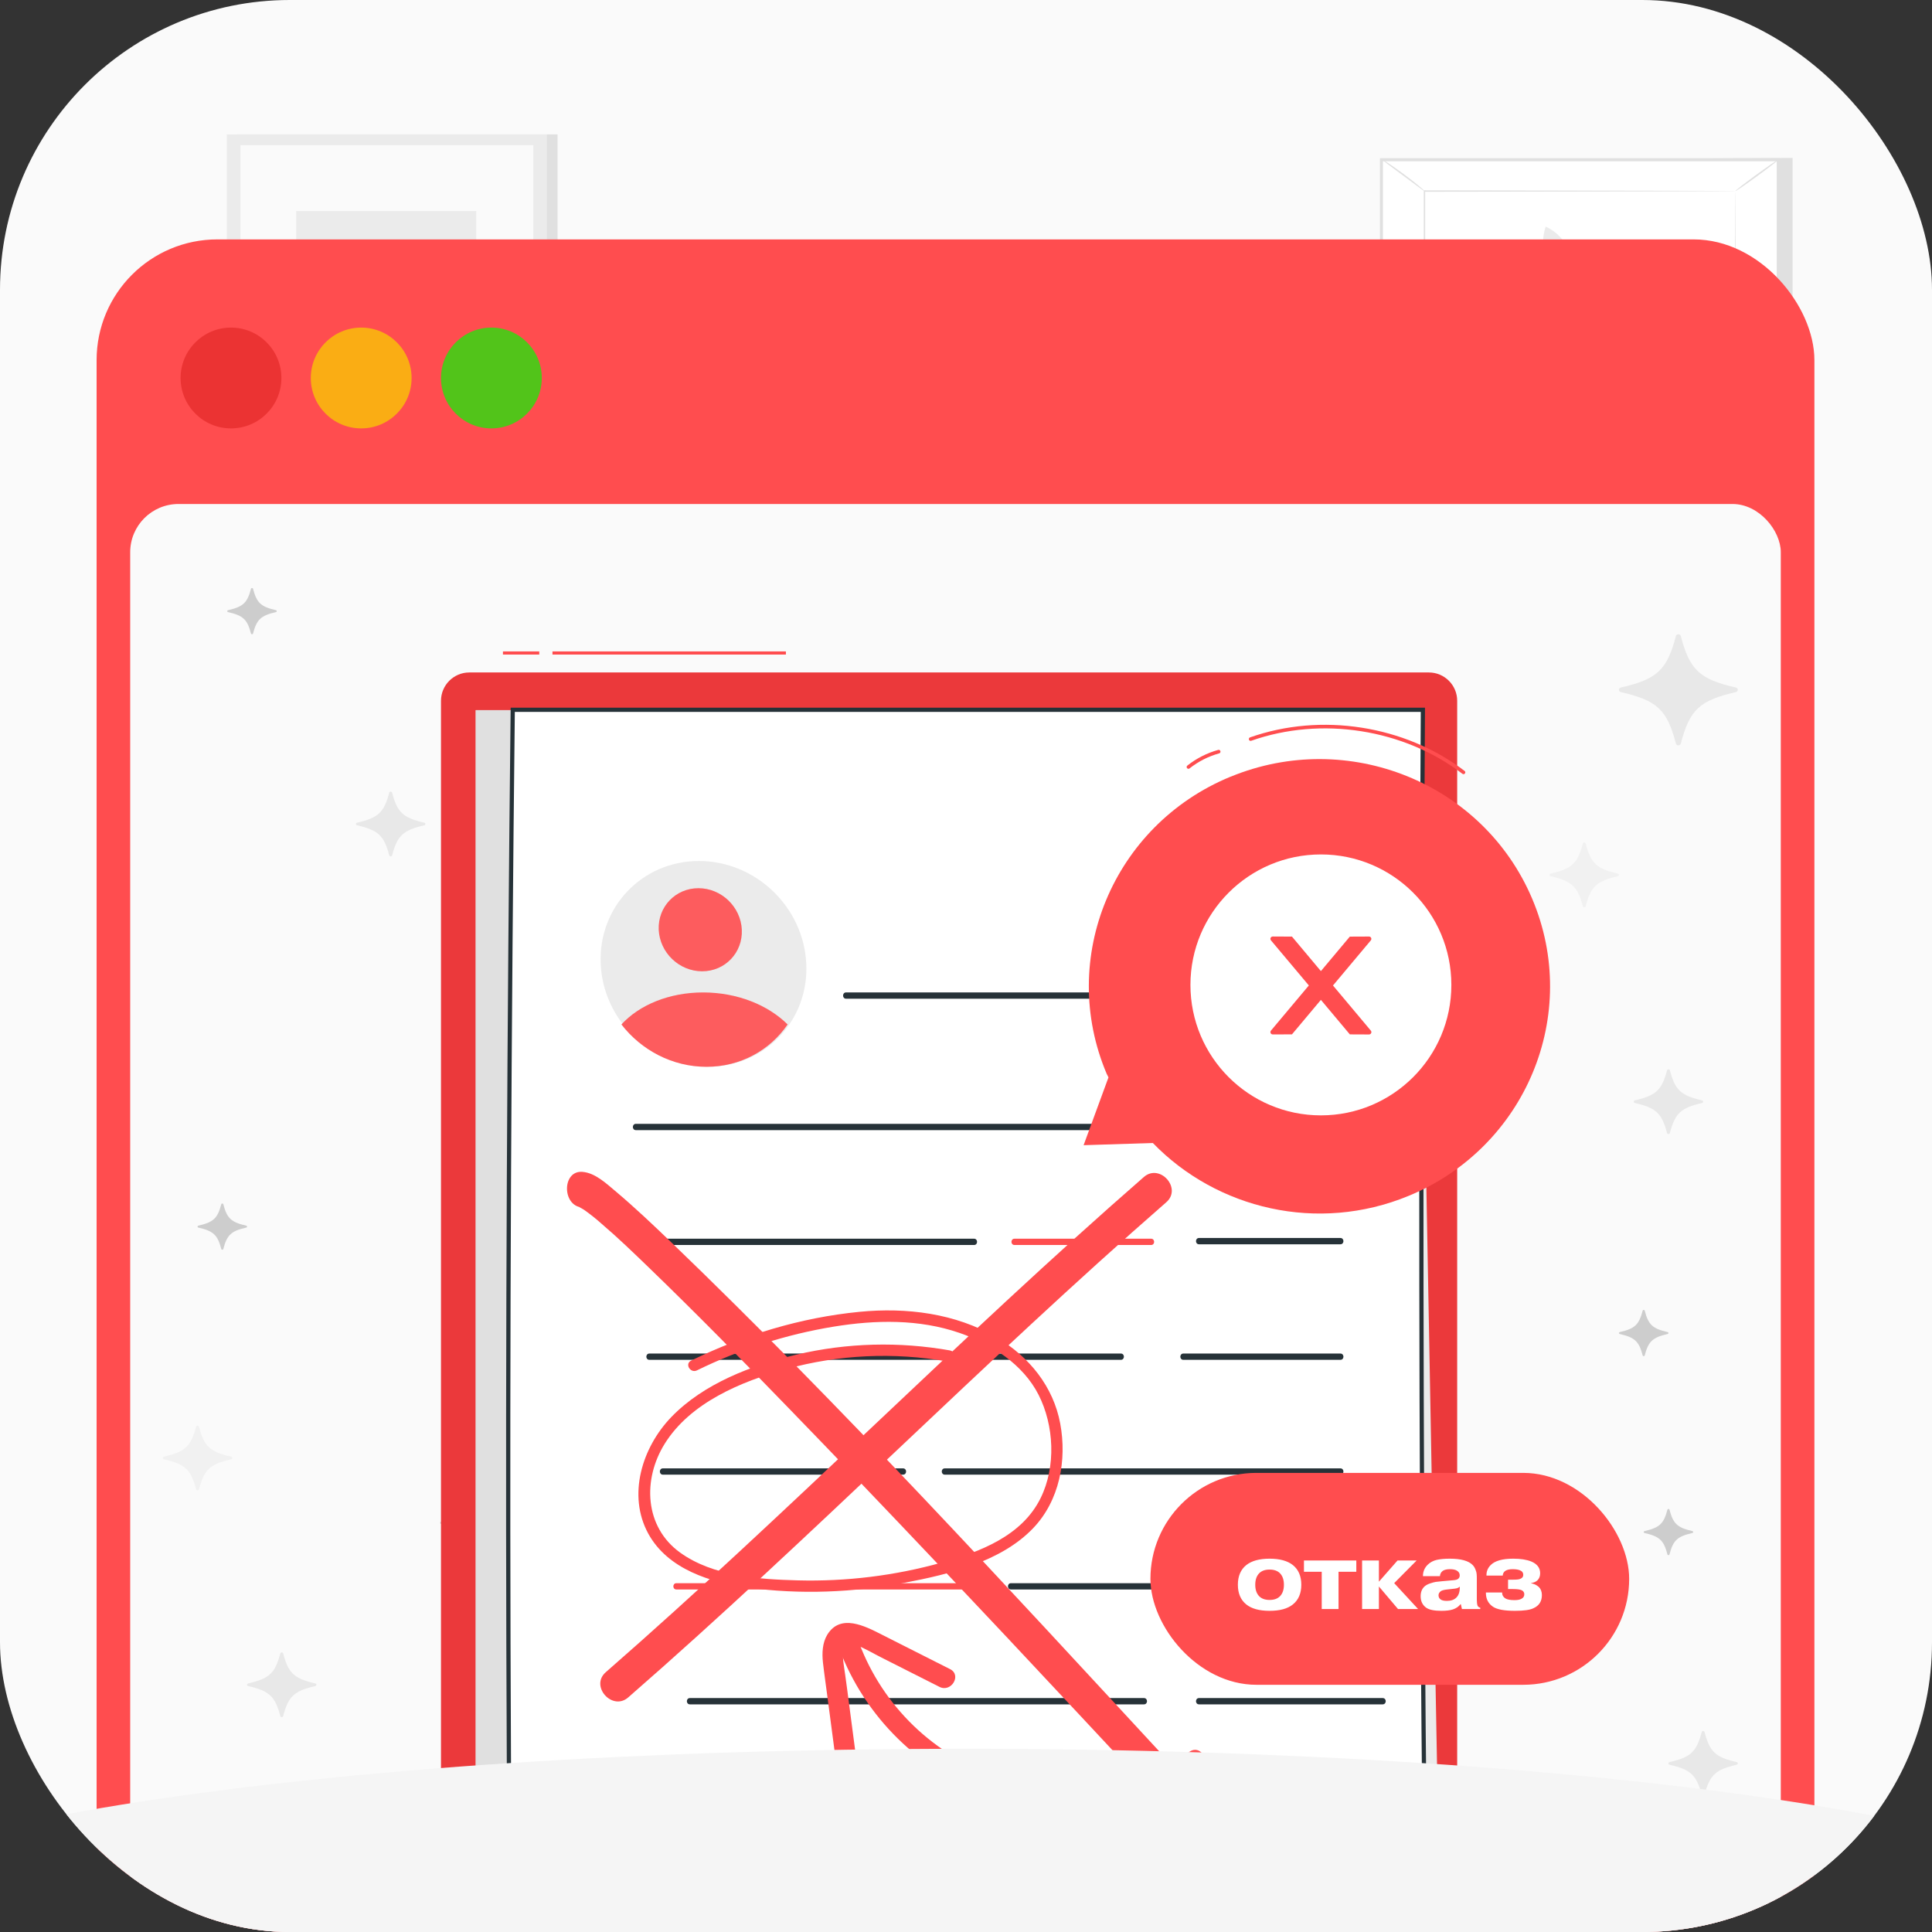 <svg width="160" height="160" viewBox="0 0 160 160" fill="none" xmlns="http://www.w3.org/2000/svg">
<rect x="0" y="0" width="160" height="160" fill="#333333" stroke="none"/>
<g clip-path="url(#clip0_78_12246)">
<rect width="160" height="160" rx="24" fill="#FAFAFA"/>
<path d="M148.454 13.079V38.489H115.59L114.406 13.257L148.454 13.079Z" fill="#E0E0E0"/>
<path d="M114.406 13.228V38.489H147.269V13.228L114.406 13.228Z" fill="white"/>
<path d="M147.394 38.613H114.281V13.101H147.394V38.613ZM114.53 38.361H147.141V13.353H114.53V38.365V38.361Z" fill="#E0E0E0"/>
<path d="M143.71 15.824H117.966V35.163H143.71V15.824Z" fill="white"/>
<path d="M143.71 15.824C143.71 15.824 143.665 15.824 143.585 15.827C143.502 15.827 143.381 15.827 143.224 15.83C142.902 15.83 142.433 15.833 141.823 15.836C140.597 15.84 138.809 15.846 136.542 15.852C132.016 15.859 125.586 15.868 117.969 15.881L118.026 15.824C118.026 21.626 118.029 28.21 118.032 35.16L117.969 35.097C127.556 35.1 136.443 35.106 143.713 35.109L143.658 35.164C143.671 29.32 143.681 24.489 143.687 21.119C143.694 19.433 143.697 18.113 143.7 17.207C143.7 16.758 143.703 16.414 143.706 16.178C143.706 15.945 143.713 15.821 143.713 15.821C143.713 15.821 143.716 15.935 143.719 16.165C143.719 16.398 143.722 16.739 143.725 17.185C143.725 18.084 143.732 19.401 143.738 21.084C143.745 24.464 143.754 29.304 143.767 35.16V35.215H143.713C136.443 35.218 127.556 35.221 117.969 35.227H117.905V35.164C117.905 28.21 117.908 21.623 117.911 15.824V15.763H117.969C125.605 15.776 132.044 15.786 136.581 15.792C138.841 15.798 140.626 15.805 141.848 15.808C142.455 15.808 142.921 15.814 143.24 15.814C143.393 15.814 143.512 15.814 143.595 15.817C143.674 15.817 143.713 15.821 143.713 15.821L143.71 15.824Z" fill="#E0E0E0"/>
<path d="M114.406 13.168C114.406 13.168 114.629 13.286 114.962 13.509C115.294 13.732 115.75 14.051 116.245 14.414C116.74 14.778 117.174 15.122 117.484 15.38C117.793 15.639 117.975 15.808 117.966 15.82C117.953 15.836 117.752 15.69 117.429 15.45C117.069 15.183 116.641 14.867 116.168 14.516C115.696 14.166 115.268 13.847 114.91 13.579C114.591 13.337 114.396 13.177 114.409 13.165L114.406 13.168Z" fill="#E0E0E0"/>
<path d="M147.269 13.229C147.292 13.257 146.509 13.863 145.529 14.58C144.546 15.298 143.732 15.856 143.71 15.827C143.687 15.798 144.466 15.193 145.45 14.475C146.433 13.758 147.247 13.2 147.266 13.229H147.269Z" fill="#E0E0E0"/>
<path d="M143.579 35.163C143.604 35.138 144.447 35.858 145.469 36.776C146.487 37.695 147.295 38.46 147.269 38.489C147.244 38.514 146.401 37.794 145.379 36.875C144.361 35.957 143.553 35.192 143.579 35.163Z" fill="#E0E0E0"/>
<path d="M114.406 38.489C114.38 38.463 115.15 37.73 116.123 36.853C117.097 35.976 117.905 35.288 117.927 35.313C117.953 35.339 117.183 36.072 116.21 36.949C115.236 37.825 114.428 38.514 114.406 38.489Z" fill="#E0E0E0"/>
<path d="M137.05 25.318C136.693 26.995 135.042 28.066 133.366 27.709C131.69 27.352 130.614 25.704 130.972 24.03C131.329 22.353 132.98 21.282 134.656 21.639C136.335 21.996 137.408 23.644 137.05 25.318Z" fill="#F5F5F5"/>
<path d="M132.999 27.62C132.967 27.604 133.098 27.285 133.267 26.762C133.433 26.243 133.634 25.497 133.551 24.677C133.465 23.861 133.043 23.195 132.644 22.847C132.242 22.487 131.891 22.414 131.907 22.369C131.907 22.347 132.287 22.363 132.753 22.713C133.216 23.054 133.698 23.765 133.794 24.648C133.883 25.529 133.64 26.303 133.43 26.82C133.213 27.339 133.027 27.633 132.999 27.62Z" fill="#E0E0E0"/>
<path d="M137.012 24.298C136.996 24.368 136.172 24.071 135.205 24.358C134.234 24.639 133.701 25.334 133.653 25.283C133.628 25.267 133.724 25.069 133.969 24.817C134.212 24.569 134.618 24.279 135.138 24.125C135.658 23.973 136.156 23.998 136.495 24.075C136.836 24.151 137.021 24.266 137.012 24.294V24.298Z" fill="#E0E0E0"/>
<path d="M135.607 24.139C135.569 24.139 135.585 23.922 135.473 23.616C135.368 23.316 135.097 22.921 134.653 22.742C134.203 22.57 133.737 22.678 133.456 22.828C133.168 22.978 133.034 23.147 133.002 23.121C132.98 23.109 133.066 22.892 133.366 22.681C133.654 22.474 134.193 22.308 134.739 22.516C135.278 22.732 135.563 23.217 135.636 23.565C135.716 23.922 135.63 24.142 135.607 24.135V24.139Z" fill="#E0E0E0"/>
<path d="M134.617 24.467C134.547 24.451 134.598 24.027 134.474 23.533C134.359 23.035 134.123 22.678 134.177 22.634C134.222 22.586 134.576 22.914 134.71 23.475C134.847 24.033 134.678 24.489 134.617 24.467Z" fill="#E0E0E0"/>
<path d="M134.589 23.494C134.586 23.568 134.318 23.581 134.062 23.714C133.804 23.855 133.59 24.033 133.539 23.979C133.497 23.941 133.625 23.683 133.95 23.501C134.298 23.325 134.602 23.437 134.589 23.494Z" fill="#E0E0E0"/>
<path d="M129.618 24.948C130.614 25.784 130.745 27.269 129.905 28.264C129.069 29.259 127.581 29.39 126.585 28.551C125.589 27.716 125.458 26.23 126.298 25.235C127.137 24.241 128.622 24.11 129.618 24.948Z" fill="#F5F5F5"/>
<path d="M129.717 28.478C129.694 28.494 129.528 28.293 129.238 27.99C128.947 27.693 128.52 27.292 127.942 27.056C127.364 26.823 126.767 26.864 126.39 27.011C126.007 27.154 125.832 27.358 125.806 27.336C125.79 27.33 125.937 27.081 126.339 26.893C126.732 26.705 127.38 26.635 128.009 26.89C128.631 27.145 129.062 27.585 129.334 27.907C129.605 28.235 129.733 28.468 129.717 28.481V28.478Z" fill="#E0E0E0"/>
<path d="M128.919 24.611C128.96 24.646 128.468 25.089 128.315 25.841C128.156 26.591 128.433 27.193 128.382 27.209C128.363 27.219 128.264 27.085 128.184 26.833C128.104 26.581 128.053 26.205 128.136 25.803C128.219 25.401 128.414 25.076 128.587 24.879C128.762 24.678 128.903 24.595 128.919 24.611Z" fill="#E0E0E0"/>
<path d="M128.312 25.494C128.296 25.519 128.159 25.43 127.913 25.398C127.677 25.363 127.313 25.398 127.035 25.637C126.76 25.876 126.664 26.227 126.668 26.469C126.664 26.715 126.732 26.864 126.703 26.877C126.687 26.89 126.572 26.753 126.537 26.475C126.502 26.211 126.581 25.79 126.917 25.5C127.255 25.216 127.683 25.2 127.941 25.273C128.21 25.347 128.328 25.484 128.312 25.497V25.494Z" fill="#E0E0E0"/>
<path d="M128.178 26.272C128.143 26.313 127.875 26.128 127.501 26.032C127.128 25.93 126.802 25.962 126.793 25.911C126.777 25.867 127.125 25.745 127.546 25.854C127.971 25.962 128.213 26.236 128.178 26.268V26.272Z" fill="#E0E0E0"/>
<path d="M127.517 25.943C127.565 25.972 127.479 26.154 127.479 26.374C127.479 26.597 127.523 26.804 127.469 26.817C127.427 26.83 127.3 26.654 127.297 26.371C127.303 26.077 127.485 25.912 127.52 25.94L127.517 25.943Z" fill="#E0E0E0"/>
<path d="M129.717 24.139C128.884 23.597 128.373 22.631 128.041 21.693C127.709 20.756 127.696 19.71 128.003 18.767C128.919 19.175 129.659 19.965 130.007 20.906C130.355 21.846 130.151 23.233 129.717 24.139Z" fill="#EBEBEB"/>
<path d="M128.75 20.303C129.117 21.518 129.417 22.752 129.644 24.002L128.75 20.303Z" fill="white"/>
<path d="M129.644 24.002C129.625 24.005 129.573 23.798 129.494 23.463C129.404 23.077 129.299 22.64 129.187 22.156C129.066 21.671 128.957 21.234 128.865 20.852C128.782 20.517 128.734 20.31 128.753 20.303C128.769 20.297 128.849 20.498 128.954 20.826C129.059 21.155 129.194 21.614 129.315 22.124C129.439 22.637 129.532 23.103 129.586 23.444C129.64 23.785 129.663 23.998 129.647 24.002H129.644Z" fill="#E0E0E0"/>
<path d="M131.827 28.363C132.801 28.159 133.845 28.481 134.745 28.908C135.642 29.336 136.393 30.066 136.846 30.952C135.907 31.312 134.825 31.277 133.912 30.856C132.999 30.436 132.162 29.31 131.827 28.366" fill="#EBEBEB"/>
<path d="M135.23 30.391C134.11 29.791 133.024 29.128 131.98 28.408L135.23 30.391Z" fill="white"/>
<path d="M131.977 28.408C131.977 28.408 132.172 28.5 132.466 28.682C132.801 28.889 133.187 29.128 133.609 29.39C134.036 29.648 134.423 29.881 134.761 30.085C135.055 30.263 135.237 30.375 135.227 30.391C135.218 30.407 135.023 30.321 134.713 30.164C134.407 30.008 133.988 29.776 133.538 29.501C133.088 29.227 132.692 28.959 132.411 28.758C132.13 28.558 131.964 28.421 131.974 28.408H131.977Z" fill="#E0E0E0"/>
<path d="M130.885 28.825C131.064 29.393 130.933 30.03 130.732 30.588C130.531 31.146 130.138 31.634 129.637 31.956C129.369 31.42 129.324 30.773 129.522 30.209C129.72 29.641 130.339 29.08 130.885 28.825Z" fill="#EBEBEB"/>
<path d="M129.876 30.965C130.167 30.263 130.499 29.581 130.866 28.918L129.876 30.965Z" fill="white"/>
<path d="M130.866 28.918C130.898 28.937 130.672 29.393 130.4 29.957C130.126 30.522 129.909 30.981 129.877 30.968C129.845 30.955 130.007 30.471 130.285 29.9C130.56 29.332 130.838 28.902 130.869 28.918H130.866Z" fill="#E0E0E0"/>
<path d="M46.174 11.13H19.667V54.949H46.174V11.13Z" fill="#E0E0E0"/>
<path d="M45.289 11.13H18.782V54.949H45.289V11.13Z" fill="#EBEBEB"/>
<path d="M44.162 12.02H19.912V54.06H44.162V12.02Z" fill="#FAFAFA"/>
<path d="M39.441 17.481H24.528V48.595H39.441V17.481Z" fill="#EBEBEB"/>
<path d="M24.529 37.587C24.494 34.679 27.111 31.841 29.994 31.436C31.367 31.242 32.829 31.516 34.112 30.99C36.405 30.053 37.133 27.011 39.441 26.109L39.546 48.599H24.529V37.59V37.587Z" fill="#E0E0E0"/>
<rect x="8" y="19.826" width="142.261" height="158.957" rx="10" fill="#FF4D4F"/>
<rect x="10.782" y="41.739" width="136.696" height="137.151" rx="4" fill="#FAFAFA"/>
<path opacity="0.4" d="M138.791 61.577C138.844 61.776 139.145 61.776 139.197 61.577C139.936 58.768 140.751 58.008 143.757 57.317C143.969 57.268 143.969 56.986 143.757 56.938C140.751 56.247 139.936 55.486 139.197 52.677C139.145 52.479 138.844 52.479 138.791 52.677C138.052 55.486 137.238 56.247 134.232 56.938C134.019 56.986 134.019 57.268 134.232 57.317C137.238 58.008 138.052 58.768 138.791 61.577Z" fill="#CDCDCD"/>
<path d="M15.741 150.403C15.689 150.205 15.387 150.205 15.335 150.403C14.596 153.212 13.782 153.973 10.776 154.664C10.563 154.712 10.563 154.994 10.776 155.043C13.782 155.734 14.596 156.494 15.335 159.303C15.387 159.502 15.689 159.502 15.741 159.303C16.48 156.494 17.295 155.734 20.301 155.043C20.513 154.994 20.513 154.712 20.301 154.664C17.295 153.973 16.48 153.212 15.741 150.403Z" fill="#CDCDCD"/>
<path opacity="0.2" d="M100.237 130.943C100.289 131.142 100.591 131.142 100.643 130.943C101.382 128.135 102.196 127.374 105.202 126.683C105.415 126.634 105.415 126.353 105.202 126.304C102.196 125.613 101.382 124.852 100.643 122.043C100.591 121.845 100.289 121.845 100.237 122.043C99.498 124.852 98.684 125.613 95.677 126.304C95.465 126.353 95.465 126.634 95.677 126.683C98.684 127.374 99.498 128.135 100.237 130.943Z" fill="#CDCDCD"/>
<path opacity="0.2" d="M81.78 159.303C81.832 159.501 82.134 159.501 82.186 159.303C82.925 156.494 83.739 155.733 86.745 155.042C86.958 154.994 86.958 154.712 86.745 154.663C83.739 153.973 82.925 153.212 82.186 150.403C82.134 150.204 81.832 150.204 81.78 150.403C81.041 153.212 80.227 153.973 77.22 154.663C77.008 154.712 77.008 154.994 77.22 155.042C80.227 155.733 81.041 156.494 81.78 159.303Z" fill="#CDCDCD"/>
<path d="M91.624 75.374C91.676 75.572 91.977 75.572 92.03 75.374C92.769 72.565 93.583 71.804 96.589 71.113C96.802 71.064 96.802 70.783 96.589 70.734C93.583 70.043 92.769 69.282 92.03 66.474C91.977 66.275 91.676 66.275 91.624 66.474C90.885 69.282 90.07 70.043 87.064 70.734C86.852 70.783 86.852 71.064 87.064 71.113C90.07 71.804 90.885 72.565 91.624 75.374Z" fill="#CDCDCD"/>
<path opacity="0.8" d="M54.295 81.037C54.243 80.838 53.942 80.838 53.889 81.037C53.15 83.845 52.336 84.606 49.33 85.297C49.117 85.346 49.117 85.627 49.33 85.676C52.336 86.367 53.15 87.128 53.889 89.936C53.942 90.135 54.243 90.135 54.295 89.936C55.035 87.128 55.849 86.367 58.855 85.676C59.067 85.627 59.067 85.346 58.855 85.297C55.849 84.606 55.035 83.845 54.295 81.037Z" fill="#CDCDCD"/>
<path opacity="0.2" d="M131.083 75.052C131.113 75.168 131.289 75.168 131.32 75.052C131.751 73.414 132.226 72.97 133.979 72.567C134.103 72.539 134.103 72.374 133.979 72.346C132.226 71.943 131.751 71.499 131.32 69.861C131.289 69.745 131.113 69.745 131.083 69.861C130.652 71.499 130.177 71.943 128.423 72.346C128.299 72.374 128.299 72.539 128.423 72.567C130.177 72.97 130.652 73.414 131.083 75.052Z" fill="#CDCDCD"/>
<path opacity="0.4" d="M23.45 136.928C23.419 136.812 23.243 136.812 23.213 136.928C22.782 138.566 22.307 139.01 20.553 139.413C20.429 139.441 20.429 139.606 20.553 139.634C22.307 140.037 22.782 140.481 23.213 142.119C23.243 142.235 23.419 142.235 23.45 142.119C23.881 140.481 24.356 140.037 26.109 139.634C26.233 139.606 26.233 139.441 26.109 139.413C24.356 139.01 23.881 138.566 23.45 136.928Z" fill="#CDCDCD"/>
<path opacity="0.2" d="M84.972 87.49C84.942 87.374 84.766 87.374 84.736 87.49C84.305 89.128 83.829 89.572 82.076 89.975C81.952 90.003 81.952 90.168 82.076 90.196C83.829 90.599 84.305 91.043 84.736 92.681C84.766 92.797 84.942 92.797 84.972 92.681C85.404 91.043 85.879 90.599 87.632 90.196C87.756 90.168 87.756 90.003 87.632 89.975C85.879 89.572 85.404 89.128 84.972 87.49Z" fill="#CDCDCD"/>
<path opacity="0.4" d="M138.056 93.831C138.086 93.947 138.262 93.947 138.292 93.831C138.724 92.193 139.199 91.749 140.952 91.346C141.076 91.317 141.076 91.153 140.952 91.125C139.199 90.722 138.724 90.278 138.292 88.639C138.262 88.524 138.086 88.524 138.056 88.639C137.624 90.278 137.149 90.722 135.396 91.125C135.272 91.153 135.272 91.317 135.396 91.346C137.149 91.749 137.624 92.193 138.056 93.831Z" fill="#CDCDCD"/>
<path opacity="0.4" d="M140.927 148.634C140.957 148.75 141.133 148.75 141.164 148.634C141.595 146.996 142.07 146.552 143.823 146.149C143.947 146.121 143.947 145.956 143.823 145.928C142.07 145.525 141.595 145.081 141.164 143.443C141.133 143.327 140.957 143.327 140.927 143.443C140.496 145.081 140.021 145.525 138.267 145.928C138.143 145.956 138.143 146.121 138.267 146.149C140.021 146.552 140.496 146.996 140.927 148.634Z" fill="#CDCDCD"/>
<path opacity="0.2" d="M16.477 118.149C16.446 118.033 16.271 118.033 16.24 118.149C15.809 119.787 15.334 120.231 13.58 120.634C13.456 120.663 13.456 120.827 13.58 120.855C15.334 121.258 15.809 121.702 16.24 123.34C16.271 123.456 16.446 123.456 16.477 123.34C16.908 121.702 17.383 121.258 19.137 120.855C19.261 120.827 19.261 120.663 19.137 120.634C17.383 120.231 16.908 119.787 16.477 118.149Z" fill="#CDCDCD"/>
<path opacity="0.4" d="M115.087 88.466C115.117 88.582 115.293 88.582 115.324 88.466C115.755 86.827 116.23 86.384 117.983 85.981C118.107 85.952 118.107 85.788 117.983 85.76C116.23 85.357 115.755 84.913 115.324 83.274C115.293 83.158 115.117 83.158 115.087 83.274C114.656 84.913 114.181 85.357 112.427 85.76C112.303 85.788 112.303 85.952 112.427 85.981C114.181 86.384 114.656 86.827 115.087 88.466Z" fill="#CDCDCD"/>
<path d="M39.446 123.514C39.415 123.398 39.239 123.398 39.209 123.514C38.778 125.153 38.303 125.596 36.549 125.999C36.425 126.028 36.425 126.192 36.549 126.221C38.303 126.623 38.778 127.067 39.209 128.706C39.239 128.822 39.415 128.822 39.446 128.706C39.877 127.067 40.352 126.623 42.105 126.221C42.229 126.192 42.229 126.028 42.105 125.999C40.352 125.596 39.877 125.153 39.446 123.514Z" fill="#CDCDCD"/>
<path d="M80.871 131.562C80.841 131.447 80.665 131.447 80.634 131.562C80.203 133.201 79.728 133.645 77.974 134.048C77.85 134.076 77.85 134.24 77.974 134.269C79.728 134.672 80.203 135.116 80.634 136.754C80.665 136.87 80.841 136.87 80.871 136.754C81.302 135.116 81.777 134.672 83.531 134.269C83.655 134.24 83.655 134.076 83.531 134.048C81.777 133.645 81.302 133.201 80.871 131.562Z" fill="#CDCDCD"/>
<path opacity="0.4" d="M32.473 65.645C32.443 65.529 32.267 65.529 32.236 65.645C31.805 67.284 31.33 67.727 29.576 68.13C29.453 68.159 29.453 68.323 29.576 68.351C31.33 68.754 31.805 69.198 32.236 70.837C32.267 70.952 32.443 70.952 32.473 70.837C32.904 69.198 33.379 68.754 35.133 68.351C35.257 68.323 35.257 68.159 35.133 68.13C33.379 67.727 32.904 67.284 32.473 65.645Z" fill="#CDCDCD"/>
<path d="M136.039 112.251C136.06 112.334 136.186 112.334 136.208 112.251C136.516 111.081 136.855 110.764 138.108 110.476C138.196 110.456 138.196 110.339 138.108 110.318C136.855 110.031 136.516 109.713 136.208 108.543C136.186 108.46 136.06 108.46 136.039 108.543C135.731 109.713 135.391 110.031 134.139 110.318C134.05 110.339 134.05 110.456 134.139 110.476C135.391 110.764 135.731 111.081 136.039 112.251Z" fill="#CDCDCD"/>
<path d="M18.494 99.729C18.472 99.646 18.346 99.646 18.325 99.729C18.017 100.899 17.677 101.216 16.425 101.504C16.336 101.524 16.336 101.641 16.425 101.662C17.677 101.949 18.017 102.267 18.325 103.437C18.346 103.52 18.472 103.52 18.494 103.437C18.802 102.267 19.141 101.949 20.394 101.662C20.482 101.641 20.482 101.524 20.394 101.504C19.141 101.216 18.802 100.899 18.494 99.729Z" fill="#CDCDCD"/>
<path d="M20.955 48.758C20.933 48.675 20.807 48.675 20.786 48.758C20.478 49.928 20.138 50.245 18.886 50.533C18.797 50.553 18.797 50.671 18.886 50.691C20.138 50.979 20.478 51.296 20.786 52.466C20.807 52.549 20.933 52.549 20.955 52.466C21.263 51.296 21.602 50.979 22.855 50.691C22.943 50.671 22.943 50.553 22.855 50.533C21.602 50.245 21.263 49.928 20.955 48.758Z" fill="#CDCDCD"/>
<path d="M138.259 125.023C138.237 124.94 138.111 124.94 138.09 125.023C137.782 126.193 137.442 126.51 136.19 126.798C136.101 126.818 136.101 126.935 136.19 126.956C137.442 127.243 137.782 127.56 138.09 128.731C138.111 128.814 138.237 128.814 138.259 128.731C138.567 127.56 138.906 127.243 140.158 126.956C140.247 126.935 140.247 126.818 140.158 126.798C138.906 126.51 138.567 126.193 138.259 125.023Z" fill="#CDCDCD"/>
<path d="M118.33 55.69H38.869C37.572 55.69 36.521 56.742 36.521 58.038V167.53C36.521 168.827 37.572 169.878 38.869 169.878H118.33C119.627 169.878 120.678 168.827 120.678 167.53V58.038C120.678 56.742 119.627 55.69 118.33 55.69Z" fill="#EB393B"/>
<path d="M43.109 58.81H39.398V166.978L117.21 167.59L119.359 165.11L117.474 63.075L43.109 58.81Z" fill="#EBEBEB"/>
<path d="M119.359 165.11H42.42V58.81H39.398V167.59H117.21L119.359 165.11Z" fill="#E0E0E0"/>
<path d="M125.913 311.652H49.996C42.602 269.596 41.292 162.615 42.463 58.783H117.837C117.222 162.555 118.705 255.737 125.909 311.652H125.913Z" fill="white" stroke="#263238" stroke-width="0.348" stroke-miterlimit="10"/>
<path d="M49.747 79.828C49.831 81.701 50.509 83.431 51.596 84.835C53.238 86.964 55.811 88.348 58.643 88.348C61.475 88.348 63.921 86.964 65.371 84.835C66.331 83.431 66.857 81.701 66.773 79.828C66.564 75.12 62.582 71.304 57.882 71.304C53.181 71.304 49.535 75.12 49.747 79.828Z" fill="#EBEBEB"/>
<path d="M54.553 76.997C54.64 78.897 56.247 80.438 58.147 80.438C60.046 80.438 61.517 78.897 61.434 76.997C61.348 75.098 59.74 73.557 57.841 73.557C55.942 73.557 54.471 75.098 54.553 76.997Z" fill="#FF4D4F"/>
<path d="M51.465 84.841C53.105 86.966 55.676 88.348 58.505 88.348C61.334 88.348 63.778 86.966 65.226 84.841C63.612 83.234 61.059 82.191 58.229 82.191C55.4 82.191 52.936 83.234 51.465 84.841Z" fill="#FF4D4F"/>
<path opacity="0.1" d="M54.553 76.997C54.64 78.897 56.247 80.438 58.147 80.438C60.046 80.438 61.517 78.897 61.434 76.997C61.348 75.098 59.74 73.557 57.841 73.557C55.942 73.557 54.471 75.098 54.553 76.997Z" fill="#EBEBEB"/>
<path opacity="0.1" d="M51.465 84.841C53.105 86.966 55.676 88.348 58.505 88.348C61.334 88.348 63.778 86.966 65.226 84.841C63.612 83.234 61.059 82.191 58.229 82.191C55.4 82.191 52.936 83.234 51.465 84.841Z" fill="#EBEBEB"/>
<path d="M70.072 82.71H110.319C110.657 82.71 110.657 82.188 110.319 82.188H70.072C69.735 82.188 69.735 82.71 70.072 82.71Z" fill="#263238"/>
<path d="M52.664 93.593H110.319C110.657 93.593 110.657 93.071 110.319 93.071H52.664C52.326 93.071 52.326 93.593 52.664 93.593Z" fill="#263238"/>
<path d="M52.664 103.106H80.664C81.001 103.106 81.001 102.584 80.664 102.584H52.664C52.326 102.584 52.326 103.106 52.664 103.106Z" fill="#263238"/>
<path d="M53.781 112.616H92.824C93.161 112.616 93.161 112.094 92.824 112.094H53.781C53.443 112.094 53.443 112.616 53.781 112.616Z" fill="#263238"/>
<path d="M54.9 122.125H74.786C75.123 122.125 75.123 121.604 74.786 121.604H54.9C54.563 121.604 54.563 122.125 54.9 122.125Z" fill="#263238"/>
<path d="M78.246 122.125H111.005C111.342 122.125 111.342 121.604 111.005 121.604H78.246C77.909 121.604 77.909 122.125 78.246 122.125Z" fill="#263238"/>
<path d="M56.017 131.635H79.721C80.058 131.635 80.058 131.113 79.721 131.113H56.017C55.679 131.113 55.679 131.635 56.017 131.635Z" fill="#FF4D4F"/>
<path d="M57.137 141.148H94.737C95.074 141.148 95.074 140.626 94.737 140.626H57.137C56.799 140.626 56.799 141.148 57.137 141.148Z" fill="#263238"/>
<path d="M59.061 151.701H84.497C84.835 151.701 84.835 151.179 84.497 151.179H59.061C58.723 151.179 58.723 151.701 59.061 151.701Z" fill="#263238"/>
<path d="M78.695 111.84C74.479 111.093 70.15 111.198 65.977 112.182C62.264 113.06 58.275 114.573 55.588 117.362C53.184 119.859 51.938 123.819 53.693 127.019C55.311 129.958 58.847 131.06 61.981 131.483C66.279 132.068 70.691 131.888 74.945 131.072C78.601 130.375 82.906 129.335 85.561 126.558C87.751 124.267 88.368 120.917 87.802 117.885C87.235 114.853 85.265 112.369 82.528 110.756C79.123 108.758 75.064 108.26 71.175 108.64C66.336 109.113 61.591 110.551 57.236 112.68C56.689 112.948 57.167 113.751 57.715 113.49C61.289 111.74 65.115 110.507 69.048 109.866C72.516 109.3 76.115 109.231 79.47 110.389C82.106 111.298 84.724 112.985 86.008 115.507C87.292 118.029 87.474 121.447 86.178 124.068C84.636 127.2 81.162 128.52 77.978 129.41C74.108 130.493 70.074 130.985 66.053 130.879C62.812 130.792 59.049 130.537 56.33 128.582C53.36 126.446 53.215 122.518 55.04 119.579C57.161 116.161 61.377 114.411 65.115 113.378C69.445 112.182 74.013 111.971 78.438 112.749C79.029 112.855 79.287 111.952 78.689 111.846L78.695 111.84Z" fill="#FF4D4F"/>
<path d="M85.69 145.701C81.972 145.141 78.073 145.739 74.74 147.51C73.37 148.24 71.881 149.708 72.668 151.395C73.454 153.082 75.537 153.294 77.099 153.652C81.067 154.567 85.172 155.325 89.245 154.678C90.873 154.421 92.81 154.004 94.09 152.887C95.37 151.77 95.175 150.247 94.121 149.117C92.824 147.729 90.758 147.078 88.932 146.786C86.904 146.459 84.841 146.529 82.796 146.616C82.462 146.63 82.459 147.151 82.796 147.137C85.958 146.998 89.388 146.859 92.264 148.4C93.46 149.04 95.154 150.438 94.215 151.955C93.419 153.242 91.488 153.677 90.125 153.983C86.581 154.769 82.907 154.341 79.391 153.621C78.48 153.433 77.572 153.228 76.664 153.016C75.815 152.817 74.904 152.664 74.142 152.212C73.485 151.826 72.942 151.158 72.987 150.358C73.043 149.447 73.728 148.741 74.455 148.278C76.02 147.28 77.902 146.671 79.715 146.32C81.635 145.948 83.621 145.91 85.558 146.202C85.885 146.25 86.028 145.75 85.697 145.697L85.69 145.701Z" fill="#FF4D4F"/>
<path d="M99.3 147.993H115.175C115.513 147.993 115.513 147.471 115.175 147.471H99.3C98.963 147.471 98.963 147.993 99.3 147.993Z" fill="#FF4D4F"/>
<path d="M100.413 149.346H114.511C114.848 149.346 114.848 148.825 114.511 148.825H100.413C100.076 148.825 100.076 149.346 100.413 149.346Z" fill="#FF4D4F"/>
<path d="M45.753 54.077H65.085" stroke="#FF4D4F" stroke-width="0.261" stroke-linejoin="round"/>
<path d="M52.032 140.568C67.205 127.34 81.43 112.794 96.586 99.566C97.92 98.405 96.041 96.318 94.724 97.479C79.551 110.707 65.326 125.254 50.17 138.482C48.836 139.643 50.715 141.729 52.032 140.568Z" fill="#FF4D4F"/>
<path d="M48.221 99.999C47.782 99.96 47.975 99.921 48.432 100.236C48.923 100.59 49.398 100.964 49.854 101.377C51.171 102.499 52.436 103.72 53.7 104.94C57.634 108.739 61.48 112.656 65.291 116.593C73.387 124.939 81.359 133.404 89.315 141.927C91.124 143.856 92.933 145.805 94.724 147.753C95.953 149.072 97.815 146.986 96.585 145.667C83.151 131.14 69.716 116.475 55.562 102.854C54.086 101.436 52.594 100.019 51.031 98.7C50.205 98.011 49.292 97.126 48.221 97.047C46.535 96.929 46.535 99.881 48.221 99.999Z" fill="#FF4D4F"/>
<path d="M83.728 131.635H112.605C112.942 131.635 112.942 131.113 112.605 131.113H83.728C83.391 131.113 83.391 131.635 83.728 131.635Z" fill="#263238"/>
<path d="M99.3 141.148H114.507C114.845 141.148 114.845 140.626 114.507 140.626H99.3C98.963 140.626 98.963 141.148 99.3 141.148Z" fill="#263238"/>
<path d="M98.003 112.616H111.005C111.342 112.616 111.342 112.094 111.005 112.094H98.003C97.666 112.094 97.666 112.616 98.003 112.616Z" fill="#263238"/>
<path d="M84.017 103.106H95.328C95.666 103.106 95.666 102.584 95.328 102.584H84.017C83.68 102.584 83.68 103.106 84.017 103.106Z" fill="#FF4D4F"/>
<path d="M99.3 103.047H111.005C111.342 103.047 111.342 102.525 111.005 102.525H99.3C98.963 102.525 98.963 103.047 99.3 103.047Z" fill="#263238"/>
<path d="M98.541 145.052C93.737 148.109 87.693 148.897 82.304 147.018C76.914 145.139 72.767 140.815 70.962 135.542C70.609 134.511 68.954 134.94 69.304 135.982C71.275 141.726 75.745 146.376 81.441 148.517C87.136 150.658 94.119 149.892 99.383 146.537C100.304 145.941 99.473 144.458 98.541 145.052Z" fill="#FF4D4F"/>
<path d="M71.034 146.575C70.809 144.823 70.573 143.068 70.345 141.327C70.231 140.457 70.12 139.575 69.995 138.701C69.909 138.028 69.721 137.255 69.862 136.573C69.979 135.979 70.422 136.042 70.901 136.234C71.63 136.506 72.316 136.932 73.012 137.278C74.609 138.085 76.206 138.893 77.802 139.7C78.777 140.194 79.667 138.726 78.681 138.23C76.795 137.271 74.906 136.324 73.009 135.363C71.642 134.666 69.606 133.607 68.515 135.374C68.103 136.052 68.069 136.905 68.152 137.672C68.266 138.673 68.415 139.671 68.543 140.664C68.823 142.774 69.1 144.895 69.379 147.005C69.44 147.47 70.022 147.714 70.428 147.613C70.923 147.49 71.1 147.019 71.037 146.564L71.034 146.575Z" fill="#FF4D4F"/>
<path d="M44.66 54.077H41.652" stroke="#FF4D4F" stroke-width="0.261" stroke-linejoin="round"/>
<path d="M101.906 64.327C111.629 60.319 122.817 64.832 126.886 74.424C130.955 84.006 126.371 95.032 116.647 99.04C109.135 102.14 100.775 100.131 95.474 94.658L89.739 94.84L91.799 89.226C91.758 89.125 91.708 89.044 91.657 88.944C87.588 79.362 92.172 68.336 101.896 64.327H101.906Z" fill="#FF4D4F"/>
<path d="M109.391 70.761C103.425 70.761 98.587 75.599 98.587 81.566C98.587 87.532 103.425 92.37 109.391 92.37C115.358 92.37 120.195 87.532 120.195 81.566C120.195 75.599 115.358 70.761 109.391 70.761ZM113.38 85.67L111.788 85.663L109.391 82.805L106.996 85.661L105.402 85.668C105.296 85.668 105.209 85.583 105.209 85.475C105.209 85.429 105.226 85.386 105.255 85.35L108.393 81.611L105.255 77.876C105.226 77.84 105.21 77.796 105.209 77.75C105.209 77.644 105.296 77.557 105.402 77.557L106.996 77.565L109.391 80.422L111.786 77.567L113.378 77.56C113.484 77.56 113.571 77.644 113.571 77.753C113.571 77.799 113.554 77.842 113.525 77.878L110.392 81.614L113.527 85.352C113.556 85.388 113.573 85.431 113.573 85.477C113.573 85.583 113.486 85.67 113.38 85.67Z" fill="white"/>
<path d="M121.201 63.964C116.294 60.218 109.418 59.147 103.572 61.207" stroke="#FF4D4F" stroke-width="0.297" stroke-linecap="round" stroke-linejoin="round"/>
<path d="M100.927 62.247C100.018 62.499 99.16 62.934 98.422 63.519" stroke="#FF4D4F" stroke-width="0.297" stroke-linecap="round" stroke-linejoin="round"/>
<path d="M80 174.739C133.403 174.739 176.695 168.043 176.695 159.783C176.695 151.522 133.403 144.826 80 144.826C26.596 144.826 -16.696 151.522 -16.696 159.783C-16.696 168.043 26.596 174.739 80 174.739Z" fill="#F5F5F5"/>
<circle cx="19.13" cy="31.304" r="4.174" fill="#EB3333"/>
<circle cx="29.913" cy="31.304" r="4.174" fill="#FAAD14"/>
<circle cx="40.695" cy="31.304" r="4.174" fill="#52C41A"/>
<rect x="95.274" y="121.978" width="39.647" height="17.549" rx="8.775" fill="#FF4D4F"/>
<path d="M105.996 130.285C105.796 130.085 105.511 129.985 105.142 129.985C104.772 129.985 104.487 130.085 104.287 130.285C104.066 130.507 103.955 130.826 103.955 131.242C103.955 131.659 104.066 131.978 104.287 132.2C104.487 132.4 104.772 132.5 105.142 132.5C105.511 132.5 105.796 132.4 105.996 132.2C106.217 131.978 106.328 131.659 106.328 131.242C106.328 130.826 106.217 130.507 105.996 130.285ZM107.072 129.613C107.536 129.987 107.768 130.53 107.768 131.242C107.768 131.954 107.536 132.498 107.072 132.872C106.634 133.226 105.991 133.402 105.142 133.402C104.292 133.402 103.649 133.226 103.211 132.872C102.747 132.498 102.515 131.954 102.515 131.242C102.515 130.53 102.747 129.987 103.211 129.613C103.659 129.259 104.303 129.083 105.142 129.083C105.98 129.083 106.624 129.259 107.072 129.613ZM109.46 130.166H107.988V129.233H112.324V130.166H110.852V133.252H109.46V130.166ZM114.195 130.989L115.738 129.233H117.32L115.461 131.108L117.439 133.252H115.777L114.195 131.385V133.252H112.803V129.233H114.195V130.989ZM120.896 131.464V131.401C120.822 131.464 120.738 131.509 120.643 131.535C120.553 131.556 120.397 131.577 120.176 131.598L119.883 131.63C119.614 131.656 119.427 131.704 119.321 131.773C119.195 131.873 119.132 131.986 119.132 132.113C119.132 132.255 119.187 132.369 119.298 132.453C119.403 132.537 119.58 132.579 119.828 132.579C120.165 132.579 120.426 132.487 120.611 132.303C120.801 132.113 120.896 131.833 120.896 131.464ZM119.25 130.53H117.842C117.842 130.161 117.971 129.847 118.23 129.589C118.435 129.389 118.683 129.254 118.973 129.185C119.269 129.117 119.63 129.083 120.057 129.083C120.991 129.083 121.626 129.259 121.964 129.613C122.064 129.718 122.141 129.842 122.193 129.985C122.251 130.127 122.283 130.246 122.288 130.341C122.299 130.435 122.304 130.559 122.304 130.712V132.5C122.304 132.696 122.325 132.856 122.367 132.983C122.42 133.073 122.494 133.125 122.589 133.141V133.252H121.07L120.983 132.856H120.951C120.798 133.052 120.59 133.194 120.326 133.284C120.084 133.363 119.764 133.402 119.369 133.402C118.783 133.402 118.367 133.318 118.119 133.149C117.808 132.928 117.652 132.608 117.652 132.192C117.652 131.86 117.752 131.596 117.953 131.401C118.069 131.29 118.23 131.2 118.435 131.132C118.641 131.063 118.799 131.021 118.91 131.005C119.026 130.989 119.197 130.971 119.424 130.95L120.057 130.894C120.221 130.879 120.334 130.868 120.397 130.863C120.466 130.857 120.54 130.844 120.619 130.823C120.698 130.797 120.756 130.762 120.793 130.72C120.856 130.657 120.888 130.57 120.888 130.459C120.888 130.29 120.804 130.159 120.635 130.064C120.508 129.99 120.324 129.953 120.081 129.953C119.817 129.953 119.617 130 119.48 130.095C119.332 130.211 119.256 130.356 119.25 130.53ZM123.056 131.883H124.401V131.915C124.401 132.1 124.485 132.25 124.654 132.366C124.812 132.466 125.068 132.516 125.421 132.516C125.669 132.516 125.856 132.482 125.983 132.413C126.152 132.334 126.236 132.208 126.236 132.034C126.236 131.891 126.173 131.783 126.046 131.709C125.92 131.635 125.656 131.598 125.255 131.598H124.891V130.823H125.31C125.627 130.823 125.825 130.799 125.904 130.752C126.067 130.689 126.149 130.581 126.149 130.428C126.149 130.232 126.046 130.101 125.841 130.032C125.698 129.979 125.506 129.953 125.263 129.953C125.02 129.953 124.828 129.995 124.685 130.079C124.543 130.164 124.464 130.298 124.448 130.483H123.103C123.093 130.151 123.206 129.863 123.443 129.621C123.791 129.262 124.416 129.083 125.318 129.083C125.936 129.083 126.437 129.162 126.822 129.32C127.307 129.526 127.549 129.85 127.549 130.293C127.549 130.53 127.476 130.723 127.328 130.871C127.207 130.992 127.033 131.068 126.806 131.1V131.124C126.88 131.134 126.948 131.153 127.011 131.179C127.08 131.2 127.138 131.224 127.186 131.25C127.233 131.277 127.273 131.3 127.304 131.322C127.336 131.343 127.362 131.364 127.383 131.385C127.41 131.406 127.426 131.416 127.431 131.416C127.605 131.591 127.692 131.817 127.692 132.097C127.692 132.614 127.462 132.975 127.004 133.181C126.719 133.328 126.204 133.402 125.461 133.402C124.585 133.402 123.979 133.289 123.641 133.062C123.251 132.798 123.056 132.416 123.056 131.915V131.883Z" fill="white"/>
</g>
<defs>
<clipPath id="clip0_78_12246">
<rect width="160" height="160" rx="24" fill="white"/>
</clipPath>
</defs>
</svg>
